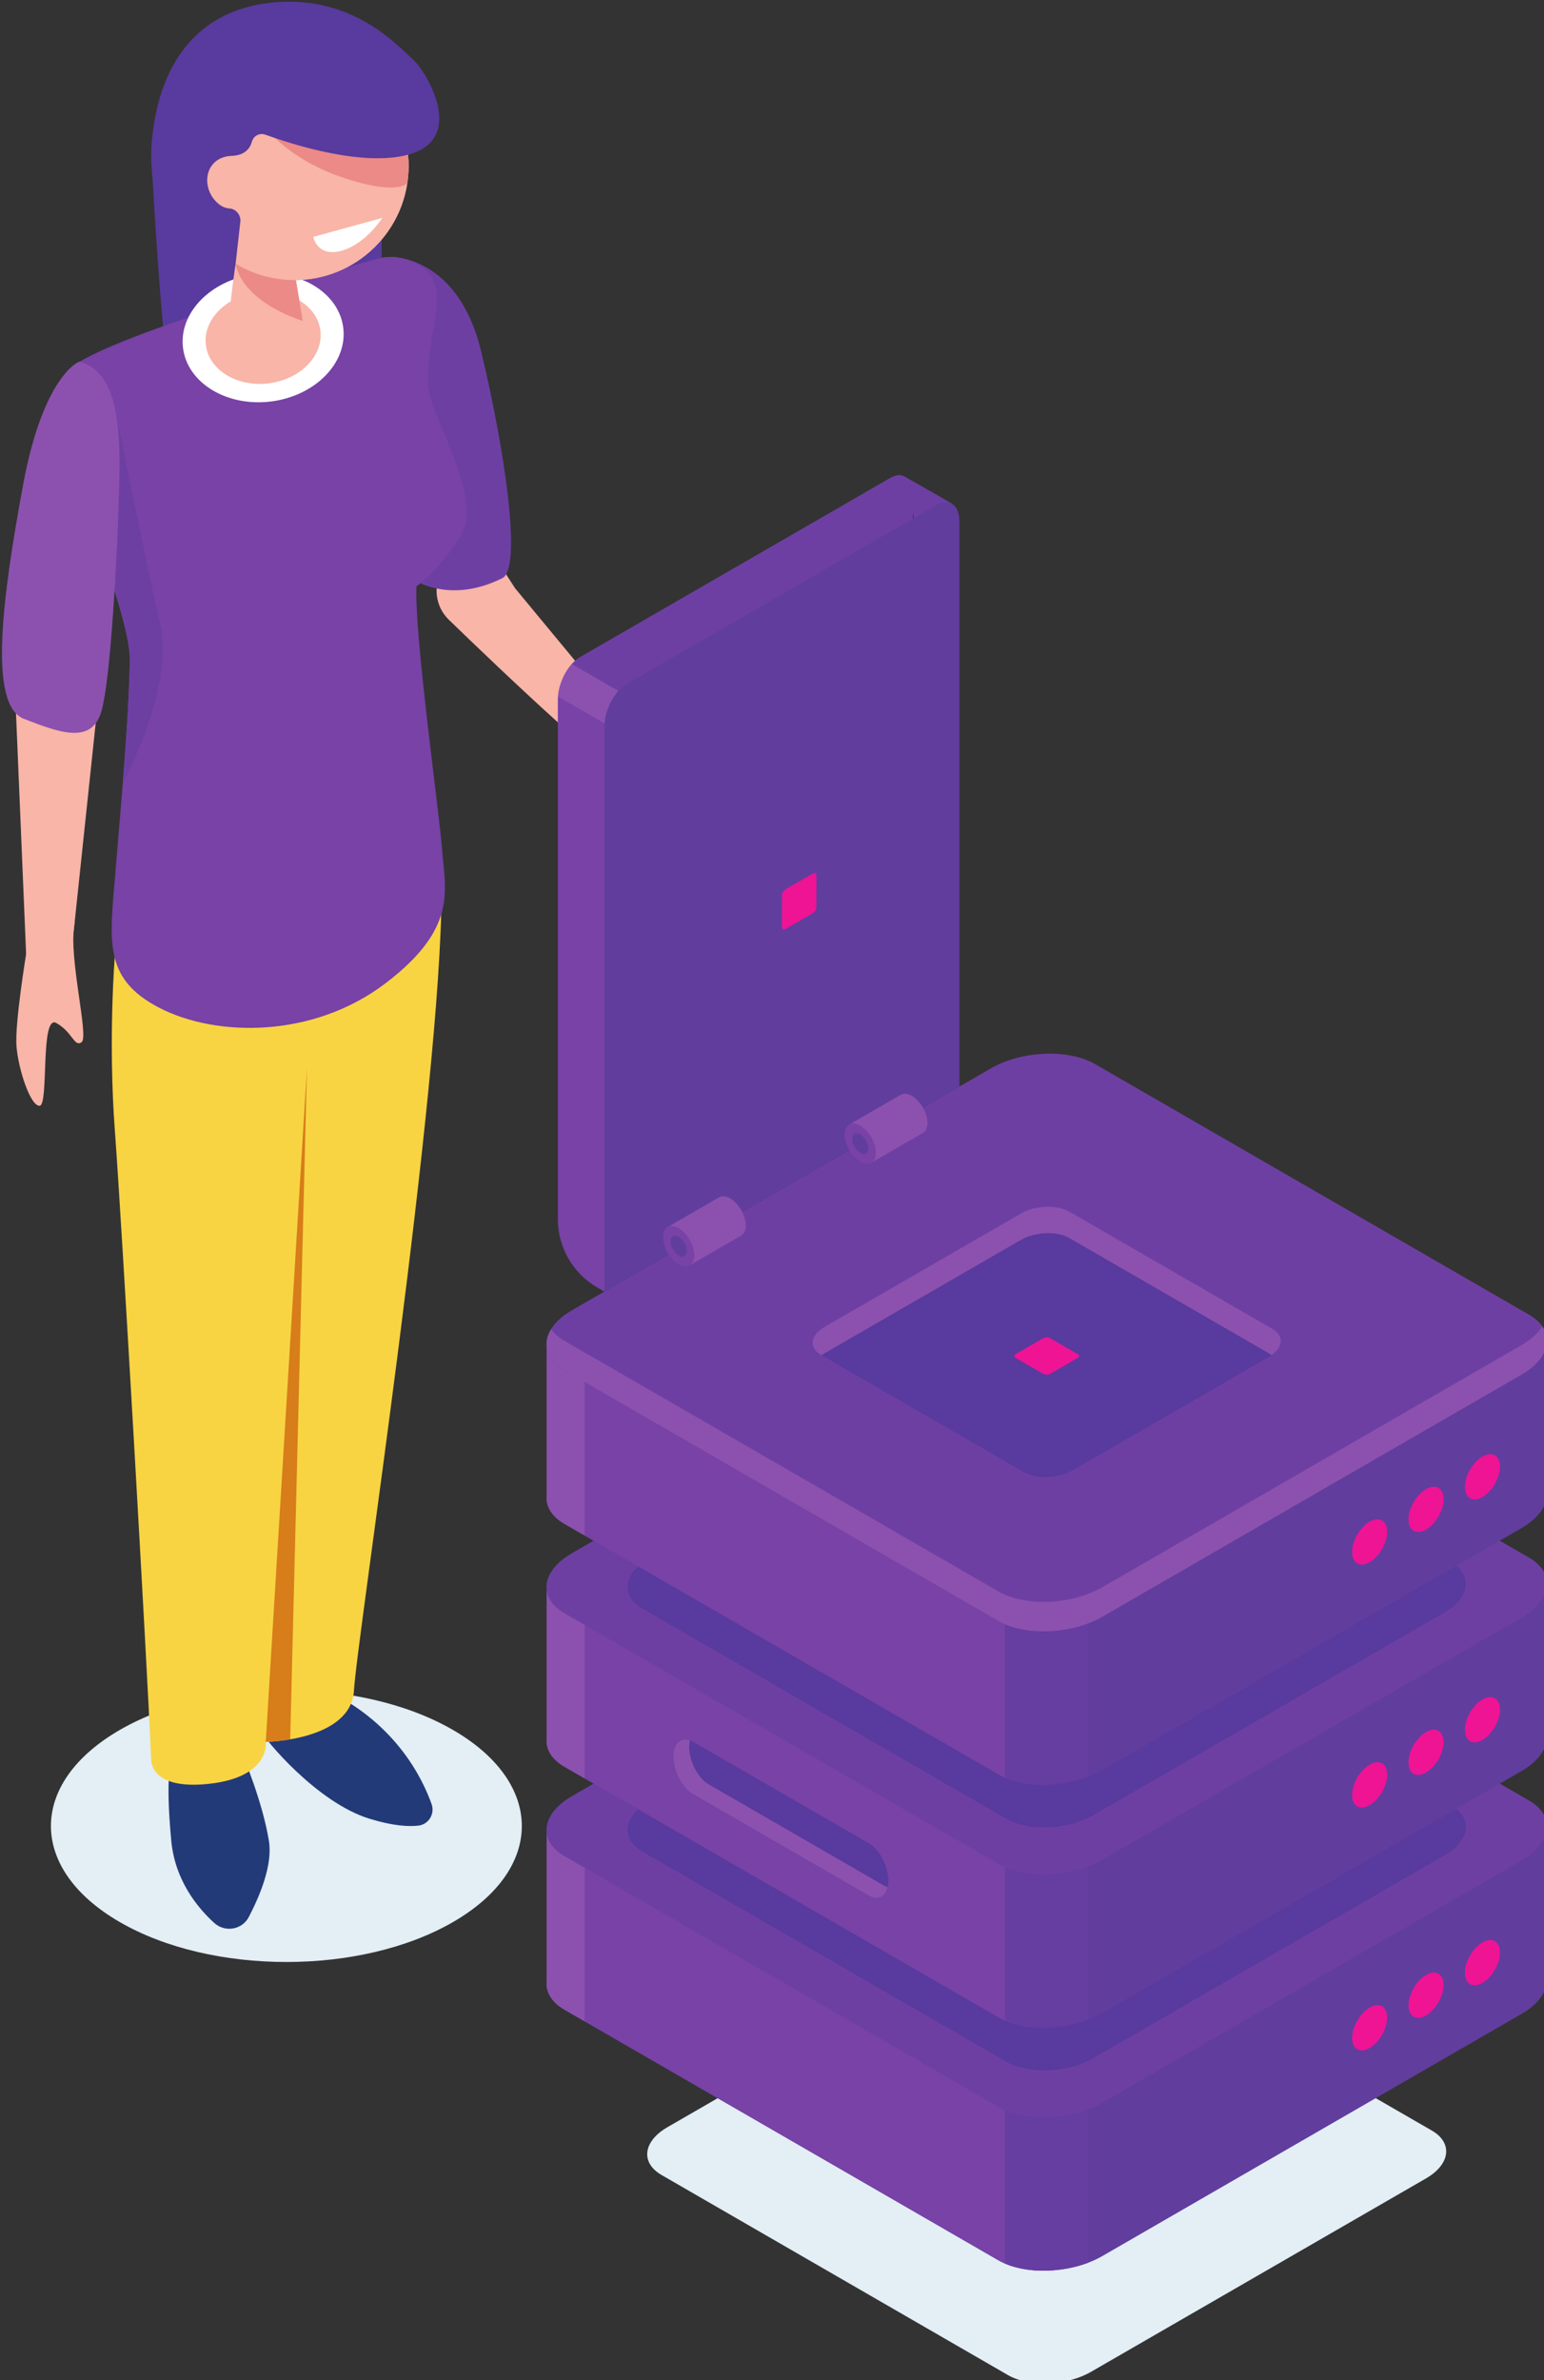 <?xml version="1.0" encoding="UTF-8" standalone="no"?>
<!-- Created with Inkscape (http://www.inkscape.org/) -->

<svg
   xmlns:dc="http://purl.org/dc/elements/1.1/"
   xmlns:cc="http://creativecommons.org/ns#"
   xmlns:rdf="http://www.w3.org/1999/02/22-rdf-syntax-ns#"
   xmlns:svg="http://www.w3.org/2000/svg"
   xmlns="http://www.w3.org/2000/svg"
   xmlns:sodipodi="http://sodipodi.sourceforge.net/DTD/sodipodi-0.dtd"
   xmlns:inkscape="http://www.inkscape.org/namespaces/inkscape"
   width="39.216mm"
   height="60.447mm"
   viewBox="0 0 39.216 60.447"
   version="1.1"
   id="svg2377"
   inkscape:version="0.92.4 (5da689c313, 2019-01-14)"
   sodipodi:docname="woman_server.svg">
  <rect x="0" y="0" width="39.216" height="60.447" fill="#333333" stroke="none"/>
  <defs
     id="defs2371" />
  <sodipodi:namedview
     id="base"
     pagecolor="#ffffff"
     bordercolor="#666666"
     borderopacity="1.0"
     inkscape:pageopacity="0.0"
     inkscape:pageshadow="2"
     inkscape:zoom="0.35"
     inkscape:cx="1082.681"
     inkscape:cy="-754.3408"
     inkscape:document-units="mm"
     inkscape:current-layer="layer1"
     showgrid="false"
     fit-margin-top="0"
     fit-margin-left="0"
     fit-margin-right="0"
     fit-margin-bottom="0"
     inkscape:window-width="3440"
     inkscape:window-height="1376"
     inkscape:window-x="0"
     inkscape:window-y="27"
     inkscape:window-maximized="1" />
  <g
     inkscape:label="Calque 1"
     inkscape:groupmode="layer"
     id="layer1"
     transform="translate(358.275,105.152)">
    <g
       id="g1701"
       transform="matrix(0.353,0,0,0.353,-437.137,-173.727)">
      <path
         inkscape:connector-curvature="0"
         id="path312"
         d="m 244.012,335.41 c -4.336,0 -8.672,-0.957 -11.98,-2.867 -6.617,-3.82 -6.617,-10.012 0,-13.832 3.309,-1.91 7.645,-2.863 11.977,-2.863 4.336,0 8.672,0.953 11.98,2.863 6.617,3.82 6.617,10.016 0,13.832 -3.309,1.91 -7.641,2.867 -11.977,2.867"
         style="fill:#e3eef5;fill-opacity:1;fill-rule:nonzero;stroke:none" />
      <path
         inkscape:connector-curvature="0"
         id="path314"
         d="m 234.293,205.395 c 0,0 0.441,9.109 1.137,15.234 0.691,6.121 15.438,-4.703 15.438,-4.703 v -6.973 l -16.574,-3.559"
         style="fill:#593a9e;fill-opacity:1;fill-rule:nonzero;stroke:none" />
      <path
         inkscape:connector-curvature="0"
         id="path316"
         d="m 242.148,318.742 c 0.219,0.555 4.043,5.207 7.863,6.367 1.66,0.508 2.777,0.574 3.508,0.488 0.734,-0.09 1.188,-0.848 0.941,-1.543 -0.656,-1.852 -2.543,-5.707 -7.328,-8.078 -6.48,-3.211 -4.984,2.766 -4.984,2.766"
         style="fill:#233a78;fill-opacity:1;fill-rule:nonzero;stroke:none" />
      <path
         inkscape:connector-curvature="0"
         id="path318"
         d="m 240.875,320.531 c 0,0 1.438,3.375 1.883,6.199 0.27,1.723 -0.676,3.961 -1.453,5.445 -0.484,0.922 -1.707,1.125 -2.48,0.43 -1.246,-1.133 -2.836,-3.102 -3.098,-5.93 -0.445,-4.762 0,-5.59 0,-5.59 l 5.148,-0.555"
         style="fill:#233a78;fill-opacity:1;fill-rule:nonzero;stroke:none" />
      <path
         inkscape:connector-curvature="0"
         id="path320"
         d="m 231.672,262.977 c 0,0 -0.5,6.004 0,12.652 0.496,6.641 2.281,37.715 2.613,45.191 0,0 -0.168,2.262 4.215,1.766 4.383,-0.5 4.027,-3.012 4.027,-3.012 0,0 6.152,-0.082 6.348,-3.711 0.195,-3.625 6.301,-43.309 6.301,-57.574 l -23.504,4.688"
         style="fill:#f8d442;fill-opacity:1;fill-rule:nonzero;stroke:none" />
      <path
         inkscape:connector-curvature="0"
         id="path322"
         d="m 257.453,231.918 3.016,4.668 10.359,12.516 c 0,0 -0.355,1.164 -1.645,1.465 -1.008,0.238 -9.723,-8.074 -13.488,-11.723 -1,-0.973 -1.164,-2.516 -0.395,-3.676 l 2.152,-3.25"
         style="fill:#f8b5a8;fill-opacity:1;fill-rule:nonzero;stroke:none" />
      <path
         inkscape:connector-curvature="0"
         id="path324"
         d="m 251.57,212.754 c 0,0 4.789,-0.125 6.457,6.797 1.668,6.922 2.973,15.586 1.523,16.305 -4.355,2.164 -7.109,-0.367 -7.109,-0.367 l -0.871,-22.734"
         style="fill:#6e3fa3;fill-opacity:1;fill-rule:nonzero;stroke:none" />
      <path
         inkscape:connector-curvature="0"
         id="path326"
         d="m 253.004,213.047 c -0.816,-0.34 -1.734,-0.387 -2.582,-0.141 -4.082,1.168 -19.422,5.672 -21.949,7.832 -2.922,2.496 4.383,16.527 4.273,21.125 -0.102,4.602 -0.621,10.023 -1.027,15.023 -0.406,5.004 -0.957,7.742 3.133,9.871 4.09,2.125 11.074,2.223 16.301,-1.762 5.227,-3.98 4.277,-6.707 4.062,-9.602 -0.219,-2.891 -2,-15.395 -1.844,-18.945 0,0 1.84,-1.355 3.203,-3.684 1.367,-2.328 -1.043,-6.605 -2.043,-9.383 -1.004,-2.781 0.562,-5.961 0.254,-8.23 -0.16,-1.168 -0.906,-1.742 -1.781,-2.105"
         style="fill:#7842a6;fill-opacity:1;fill-rule:nonzero;stroke:none" />
      <path
         inkscape:connector-curvature="0"
         id="path328"
         d="m 248.102,217.828 c 0.324,2.527 -1.996,4.906 -5.176,5.316 -3.184,0.406 -6.027,-1.312 -6.352,-3.836 -0.324,-2.531 1.996,-4.91 5.18,-5.316 3.18,-0.406 6.023,1.312 6.348,3.836"
         style="fill:#ffffff;fill-opacity:1;fill-rule:nonzero;stroke:none" />
      <path
         inkscape:connector-curvature="0"
         id="path330"
         d="m 246.457,218.039 c 0.23,1.809 -1.426,3.508 -3.699,3.801 -2.277,0.289 -4.309,-0.938 -4.539,-2.742 -0.23,-1.809 1.426,-3.508 3.699,-3.801 2.277,-0.289 4.309,0.938 4.539,2.742"
         style="fill:#f8b5a8;fill-opacity:1;fill-rule:nonzero;stroke:none" />
      <path
         inkscape:connector-curvature="0"
         id="path332"
         d="m 244.195,212.109 c 0,0 -2.766,-2.273 -3.312,-1.121 -0.543,1.152 -0.992,6.102 -0.992,6.102 l 5.5,1.477 -0.836,-5.012 c 0,0 1.102,-0.938 -0.359,-1.445"
         style="fill:#f8b5a8;fill-opacity:1;fill-rule:nonzero;stroke:none" />
      <path
         inkscape:connector-curvature="0"
         id="path334"
         d="m 252.789,206.688 c -0.266,4.527 -4.152,7.977 -8.68,7.711 -4.527,-0.266 -7.977,-4.152 -7.711,-8.68 0.266,-4.527 4.152,-7.98 8.68,-7.711 4.527,0.266 7.98,4.152 7.711,8.68"
         style="fill:#f8b5a8;fill-opacity:1;fill-rule:nonzero;stroke:none" />
      <path
         inkscape:connector-curvature="0"
         id="path336"
         d="m 240.5,212.422 c -0.051,0.258 -0.094,0.535 -0.141,0.82 0.555,2.855 4.828,4.105 4.828,4.105 l -0.633,-3.793 c 0,0 0.52,-0.441 0.371,-0.883 -1.688,-0.531 -3.816,-1.004 -4.426,-0.25"
         style="fill:#eb8a87;fill-opacity:1;fill-rule:nonzero;stroke:none" />
      <path
         inkscape:connector-curvature="0"
         id="path338"
         d="m 252.789,206.688 c -0.266,4.527 -4.152,7.977 -8.68,7.711 -4.527,-0.266 -7.977,-4.152 -7.711,-8.68 0.266,-4.527 4.152,-7.98 8.68,-7.711 4.527,0.266 7.98,4.152 7.711,8.68"
         style="fill:#f8b5a8;fill-opacity:1;fill-rule:nonzero;stroke:none" />
      <path
         inkscape:connector-curvature="0"
         id="path340"
         d="m 224.363,240.957 0.922,21.973 3.211,0.332 2.09,-19.781 -6.223,-2.523"
         style="fill:#f8b5a8;fill-opacity:1;fill-rule:nonzero;stroke:none" />
      <path
         inkscape:connector-curvature="0"
         id="path342"
         d="m 234.922,239.121 c -1.066,-4.691 -3.164,-15.059 -3.164,-15.059 l -0.898,10.312 c 1.035,3.059 1.926,5.863 1.887,7.488 -0.059,2.699 -0.266,5.688 -0.504,8.699 v 0.012 c 0,0 3.742,-6.762 2.68,-11.453"
         style="fill:#6e3fa3;fill-opacity:1;fill-rule:nonzero;stroke:none" />
      <path
         inkscape:connector-curvature="0"
         id="path344"
         d="m 229.086,220.289 c 0,0 -2.566,0.98 -4.023,8.871 -1.453,7.891 -2.539,15.793 0.051,16.812 2.594,1.016 4.758,1.781 5.52,-0.328 0.762,-2.109 1.234,-12.277 1.332,-15.934 0.094,-3.656 0.234,-8.699 -2.879,-9.422"
         style="fill:#8c51ae;fill-opacity:1;fill-rule:nonzero;stroke:none" />
      <path
         inkscape:connector-curvature="0"
         id="path346"
         d="m 270.062,248.188 c 0,0 1.391,0.512 2.395,1.609 0.824,0.895 1.277,1.656 1.637,2.195 0.801,1.195 1.477,3.773 0.988,4.098 -0.488,0.32 -3.277,-4.32 -3.727,-3.242 -0.453,1.078 0.004,2.078 -0.574,2.094 -0.578,0.016 -2.582,-4.664 -4.16,-6.117 -1.574,-1.453 3.441,-0.637 3.441,-0.637"
         style="fill:#f8b5a8;fill-opacity:1;fill-rule:nonzero;stroke:none" />
      <path
         inkscape:connector-curvature="0"
         id="path348"
         d="m 242.527,319.574 c 0,0 0.762,-0.012 1.758,-0.184 l 1.207,-48.301 -2.965,48.484"
         style="fill:#d77d19;fill-opacity:1;fill-rule:nonzero;stroke:none" />
      <path
         inkscape:connector-curvature="0"
         id="path350"
         d="m 225.309,262.746 c 0,0 -0.848,5.129 -0.719,6.773 0.125,1.641 1.004,4.348 1.672,4.293 0.668,-0.059 0.023,-6.605 1.195,-5.953 1.172,0.652 1.293,1.77 1.824,1.375 0.531,-0.395 -0.926,-5.992 -0.535,-8.418 0.387,-2.426 -3.438,1.93 -3.438,1.93"
         style="fill:#f8b5a8;fill-opacity:1;fill-rule:nonzero;stroke:none" />
      <path
         inkscape:connector-curvature="0"
         id="path352"
         d="m 247.746,206.922 c 4.121,1.461 4.922,0.566 4.961,0.52 0.039,-0.25 0.07,-0.5 0.082,-0.754 0.055,-0.91 -0.047,-1.793 -0.273,-2.625 L 241.832,202.621 c 0,0 1.688,2.797 5.914,4.301"
         style="fill:#eb8a87;fill-opacity:1;fill-rule:nonzero;stroke:none" />
      <path
         inkscape:connector-curvature="0"
         id="path354"
         d="m 253.086,198.508 c -0.969,-0.832 -4.473,-4.945 -10.746,-3.977 -3.922,0.605 -7.23,3.281 -7.961,9.383 -0.496,4.113 1.016,8.164 3.793,11.156 0.152,-0.066 0.309,-0.133 0.445,-0.223 1.574,-1.035 1.742,-1.605 1.742,-1.609 l 0.348,-3.113 c -0.012,-0.441 -0.344,-0.836 -0.781,-0.863 -0.344,-0.023 -0.758,-0.188 -1.152,-0.699 -0.902,-1.18 -0.484,-3.02 1.316,-3.086 0.941,-0.039 1.309,-0.547 1.441,-1.027 0.117,-0.414 0.555,-0.645 0.961,-0.5 2.051,0.742 7.105,2.344 10.355,1.422 4.16,-1.18 1.211,-6.031 0.238,-6.863"
         style="fill:#593a9e;fill-opacity:1;fill-rule:nonzero;stroke:none" />
      <path
         inkscape:connector-curvature="0"
         id="path356"
         d="m 248.406,210.629 2.512,-0.691 c 0,0 -1.199,1.887 -2.949,2.367 -1.75,0.48 -2.023,-1 -2.023,-1 l 2.461,-0.676"
         style="fill:#ffffff;fill-opacity:1;fill-rule:nonzero;stroke:none" />
      <path
         inkscape:connector-curvature="0"
         id="path358"
         d="m 298.539,365.73 c -0.973,0 -1.898,-0.195 -2.594,-0.594 l -24.938,-14.402 c -1.531,-0.883 -1.34,-2.426 0.43,-3.445 l 24.078,-13.902 c 0.969,-0.559 2.207,-0.844 3.379,-0.844 0.973,0 1.902,0.195 2.594,0.598 l 24.941,14.395 c 1.531,0.887 1.336,2.43 -0.43,3.449 l -24.082,13.902 c -0.969,0.559 -2.203,0.844 -3.379,0.844"
         style="fill:#e3eef5;fill-opacity:1;fill-rule:nonzero;stroke:none" />
      <path
         inkscape:connector-curvature="0"
         id="path360"
         d="m 334.699,336.57 v -10.777 l -24.16,-0.012 -8.352,-4.82 c -1.918,-1.109 -5.266,-0.969 -7.477,0.309 l -7.793,4.5 -24.184,-0.016 v 11.082 c -0.055,0.75 0.363,1.473 1.285,2.004 l 31.227,18.031 c 1.918,1.105 5.266,0.969 7.48,-0.309 l 30.152,-17.414 c 1.277,-0.734 1.895,-1.688 1.82,-2.578"
         style="fill:#613d9e;fill-opacity:1;fill-rule:nonzero;stroke:none" />
      <path
         inkscape:connector-curvature="0"
         id="path362"
         d="m 298.719,320.219 c -1.402,0.035 -2.859,0.387 -4.008,1.051 l -7.793,4.5 -24.184,-0.016 v 11.082 c -0.055,0.75 0.363,1.473 1.285,2.004 l 31.227,18.031 c 0.922,0.531 2.176,0.773 3.473,0.738 v -37.391"
         style="fill:#7842a6;fill-opacity:1;fill-rule:nonzero;stroke:none" />
      <path
         inkscape:connector-curvature="0"
         id="path364"
         d="m 265.473,325.758 -2.738,-0.004 v 11.082 c -0.055,0.75 0.363,1.473 1.285,2.004 l 1.453,0.84 v -13.922"
         style="fill:#8c51ae;fill-opacity:1;fill-rule:nonzero;stroke:none" />
      <path
         inkscape:connector-curvature="0"
         id="path366"
         d="m 295.73,357.105 c 1.652,0.707 4.043,0.668 5.977,-0.066 v -12.582 h -5.977 v 12.648"
         style="fill:#663da1;fill-opacity:1;fill-rule:nonzero;stroke:none" />
      <path
         inkscape:connector-curvature="0"
         id="path368"
         d="m 295.246,345.828 -31.227,-18.031 c -1.918,-1.105 -1.68,-3.039 0.535,-4.316 l 30.156,-17.41 c 2.211,-1.277 5.559,-1.418 7.477,-0.309 l 31.23,18.027 c 1.918,1.109 1.676,3.043 -0.539,4.32 l -30.152,17.41 c -2.215,1.277 -5.562,1.414 -7.48,0.309"
         style="fill:#6e3fa3;fill-opacity:1;fill-rule:nonzero;stroke:none" />
      <path
         inkscape:connector-curvature="0"
         id="path370"
         d="m 295.809,342.582 -26.168,-15.109 c -1.609,-0.926 -1.406,-2.547 0.449,-3.617 l 25.27,-14.59 c 1.855,-1.07 4.66,-1.188 6.266,-0.258 l 26.172,15.105 c 1.605,0.93 1.402,2.551 -0.449,3.621 l -25.273,14.59 c -1.852,1.07 -4.66,1.188 -6.266,0.258"
         style="fill:#593a9e;fill-opacity:1;fill-rule:nonzero;stroke:none" />
      <path
         inkscape:connector-curvature="0"
         id="path372"
         d="m 323.215,339.414 c 0,0.805 -0.566,1.781 -1.262,2.184 -0.695,0.402 -1.262,0.078 -1.262,-0.727 0,-0.805 0.566,-1.781 1.262,-2.184 0.695,-0.406 1.262,-0.078 1.262,0.727"
         style="fill:#ee1494;fill-opacity:1;fill-rule:nonzero;stroke:none" />
      <path
         inkscape:connector-curvature="0"
         id="path374"
         d="m 327.273,337.07 c 0,0.805 -0.566,1.781 -1.262,2.184 -0.699,0.402 -1.262,0.078 -1.262,-0.727 0,-0.805 0.562,-1.785 1.262,-2.184 0.695,-0.402 1.262,-0.078 1.262,0.727"
         style="fill:#ee1494;fill-opacity:1;fill-rule:nonzero;stroke:none" />
      <path
         inkscape:connector-curvature="0"
         id="path376"
         d="m 331.332,334.727 c 0,0.805 -0.566,1.785 -1.262,2.184 -0.699,0.402 -1.262,0.078 -1.262,-0.727 0,-0.805 0.562,-1.781 1.262,-2.184 0.695,-0.402 1.262,-0.078 1.262,0.727"
         style="fill:#ee1494;fill-opacity:1;fill-rule:nonzero;stroke:none" />
      <path
         inkscape:connector-curvature="0"
         id="path378"
         d="m 334.699,319.094 v -10.777 l -24.16,-0.012 -8.352,-4.82 c -1.918,-1.105 -5.266,-0.969 -7.477,0.309 l -7.793,4.5 -24.184,-0.016 v 11.082 c -0.055,0.75 0.363,1.473 1.285,2.004 l 31.227,18.031 c 1.918,1.105 5.266,0.969 7.48,-0.309 l 30.152,-17.41 c 1.277,-0.738 1.895,-1.691 1.82,-2.582"
         style="fill:#613d9e;fill-opacity:1;fill-rule:nonzero;stroke:none" />
      <path
         inkscape:connector-curvature="0"
         id="path380"
         d="m 298.719,302.742 c -1.402,0.035 -2.859,0.387 -4.008,1.051 l -7.793,4.5 -24.184,-0.016 v 11.082 c -0.055,0.75 0.363,1.473 1.285,2.004 l 31.227,18.031 c 0.922,0.531 2.176,0.773 3.473,0.742 v -37.395"
         style="fill:#7842a6;fill-opacity:1;fill-rule:nonzero;stroke:none" />
      <path
         inkscape:connector-curvature="0"
         id="path382"
         d="m 265.473,308.281 -2.738,-0.004 v 11.082 c -0.055,0.75 0.363,1.473 1.285,2.004 l 1.453,0.84 v -13.922"
         style="fill:#8c51ae;fill-opacity:1;fill-rule:nonzero;stroke:none" />
      <path
         inkscape:connector-curvature="0"
         id="path384"
         d="m 295.73,339.629 c 1.652,0.711 4.043,0.668 5.977,-0.066 v -12.582 h -5.977 v 12.648"
         style="fill:#663da1;fill-opacity:1;fill-rule:nonzero;stroke:none" />
      <path
         inkscape:connector-curvature="0"
         id="path386"
         d="m 295.246,328.352 -31.227,-18.031 c -1.918,-1.105 -1.68,-3.039 0.535,-4.316 l 30.156,-17.41 c 2.211,-1.277 5.559,-1.414 7.477,-0.309 l 31.23,18.031 c 1.918,1.105 1.676,3.039 -0.539,4.316 l -30.152,17.41 c -2.215,1.277 -5.562,1.418 -7.48,0.309"
         style="fill:#6e3fa3;fill-opacity:1;fill-rule:nonzero;stroke:none" />
      <path
         inkscape:connector-curvature="0"
         id="path388"
         d="m 295.809,325.105 -26.168,-15.109 c -1.609,-0.926 -1.406,-2.547 0.449,-3.617 l 25.27,-14.59 c 1.855,-1.07 4.66,-1.188 6.266,-0.258 l 26.172,15.109 c 1.605,0.926 1.402,2.547 -0.449,3.617 l -25.273,14.59 c -1.852,1.07 -4.66,1.188 -6.266,0.258"
         style="fill:#593a9e;fill-opacity:1;fill-rule:nonzero;stroke:none" />
      <path
         inkscape:connector-curvature="0"
         id="path390"
         d="m 323.215,321.938 c 0,0.805 -0.566,1.785 -1.262,2.184 -0.695,0.402 -1.262,0.078 -1.262,-0.727 0,-0.805 0.566,-1.781 1.262,-2.184 0.695,-0.402 1.262,-0.078 1.262,0.727"
         style="fill:#ee1494;fill-opacity:1;fill-rule:nonzero;stroke:none" />
      <path
         inkscape:connector-curvature="0"
         id="path392"
         d="m 327.273,319.594 c 0,0.805 -0.566,1.785 -1.262,2.184 -0.699,0.406 -1.262,0.078 -1.262,-0.727 0,-0.805 0.562,-1.781 1.262,-2.184 0.695,-0.402 1.262,-0.078 1.262,0.727"
         style="fill:#ee1494;fill-opacity:1;fill-rule:nonzero;stroke:none" />
      <path
         inkscape:connector-curvature="0"
         id="path394"
         d="m 331.332,317.254 c 0,0.805 -0.566,1.781 -1.262,2.184 -0.699,0.402 -1.262,0.074 -1.262,-0.73 0,-0.805 0.562,-1.781 1.262,-2.184 0.695,-0.402 1.262,-0.078 1.262,0.73"
         style="fill:#ee1494;fill-opacity:1;fill-rule:nonzero;stroke:none" />
      <path
         inkscape:connector-curvature="0"
         id="path396"
         d="m 334.699,301.617 v -10.773 l -24.16,-0.016 -8.352,-4.82 c -1.918,-1.105 -5.266,-0.969 -7.477,0.309 l -7.793,4.5 -24.184,-0.012 v 11.082 c -0.055,0.746 0.363,1.469 1.285,2.004 l 31.227,18.027 c 1.918,1.105 5.266,0.969 7.48,-0.309 l 30.152,-17.41 c 1.277,-0.738 1.895,-1.691 1.82,-2.582"
         style="fill:#613d9e;fill-opacity:1;fill-rule:nonzero;stroke:none" />
      <path
         inkscape:connector-curvature="0"
         id="path398"
         d="m 298.719,285.266 c -1.402,0.035 -2.859,0.387 -4.008,1.051 l -7.793,4.5 -24.184,-0.012 v 11.082 c -0.055,0.746 0.363,1.469 1.285,2.004 l 31.227,18.027 c 0.922,0.531 2.176,0.773 3.473,0.742 v -37.395"
         style="fill:#7842a6;fill-opacity:1;fill-rule:nonzero;stroke:none" />
      <path
         inkscape:connector-curvature="0"
         id="path400"
         d="m 265.473,290.805 h -2.738 v 11.082 c -0.055,0.746 0.363,1.469 1.285,2.004 l 1.453,0.836 v -13.922"
         style="fill:#8c51ae;fill-opacity:1;fill-rule:nonzero;stroke:none" />
      <path
         inkscape:connector-curvature="0"
         id="path402"
         d="m 295.73,322.156 c 1.652,0.707 4.043,0.668 5.977,-0.07 v -12.582 h -5.977 v 12.652"
         style="fill:#663da1;fill-opacity:1;fill-rule:nonzero;stroke:none" />
      <path
         inkscape:connector-curvature="0"
         id="path404"
         d="m 295.246,310.879 -31.227,-18.031 c -1.918,-1.109 -1.68,-3.039 0.535,-4.32 l 30.156,-17.41 c 2.211,-1.273 5.559,-1.414 7.477,-0.309 l 31.23,18.031 c 1.918,1.105 1.676,3.039 -0.539,4.316 l -30.152,17.41 c -2.215,1.277 -5.562,1.418 -7.48,0.312"
         style="fill:#6e3fa3;fill-opacity:1;fill-rule:nonzero;stroke:none" />
      <path
         inkscape:connector-curvature="0"
         id="path406"
         d="m 332.879,291.035 -30.152,17.41 c -2.215,1.281 -5.562,1.418 -7.48,0.312 l -31.227,-18.031 c -0.43,-0.246 -0.742,-0.535 -0.957,-0.848 -0.66,1.059 -0.359,2.207 0.957,2.969 l 31.227,18.031 c 1.918,1.105 5.266,0.965 7.48,-0.312 l 30.152,-17.41 c 1.723,-0.992 2.242,-2.379 1.496,-3.469 -0.301,0.484 -0.801,0.949 -1.496,1.348"
         style="fill:#8c51ae;fill-opacity:1;fill-rule:nonzero;stroke:none" />
      <path
         inkscape:connector-curvature="0"
         id="path408"
         d="m 323.215,304.465 c 0,0.801 -0.566,1.781 -1.262,2.184 -0.695,0.402 -1.262,0.074 -1.262,-0.73 0,-0.805 0.566,-1.781 1.262,-2.184 0.695,-0.402 1.262,-0.078 1.262,0.73"
         style="fill:#ee1494;fill-opacity:1;fill-rule:nonzero;stroke:none" />
      <path
         inkscape:connector-curvature="0"
         id="path410"
         d="m 327.273,302.117 c 0,0.805 -0.566,1.785 -1.262,2.188 -0.699,0.402 -1.262,0.074 -1.262,-0.73 0,-0.805 0.562,-1.781 1.262,-2.184 0.695,-0.402 1.262,-0.078 1.262,0.727"
         style="fill:#ee1494;fill-opacity:1;fill-rule:nonzero;stroke:none" />
      <path
         inkscape:connector-curvature="0"
         id="path412"
         d="m 331.332,299.777 c 0,0.805 -0.566,1.781 -1.262,2.184 -0.699,0.402 -1.262,0.074 -1.262,-0.73 0,-0.801 0.562,-1.781 1.262,-2.184 0.695,-0.402 1.262,-0.074 1.262,0.73"
         style="fill:#ee1494;fill-opacity:1;fill-rule:nonzero;stroke:none" />
      <path
         inkscape:connector-curvature="0"
         id="path414"
         d="m 297.094,300.18 -14.613,-8.441 c -0.898,-0.516 -0.785,-1.422 0.25,-2.016 l 14.113,-8.148 c 1.035,-0.598 2.602,-0.664 3.5,-0.145 l 14.613,8.434 c 0.895,0.52 0.781,1.426 -0.254,2.023 l -14.109,8.145 c -1.035,0.602 -2.602,0.664 -3.5,0.148"
         style="fill:#593a9e;fill-opacity:1;fill-rule:nonzero;stroke:none" />
      <path
         inkscape:connector-curvature="0"
         id="path416"
         d="m 298.492,293.113 -2.02,-1.168 c -0.125,-0.07 -0.109,-0.195 0.035,-0.277 l 1.949,-1.129 c 0.145,-0.082 0.359,-0.094 0.484,-0.019 l 2.023,1.168 c 0.125,0.07 0.109,0.195 -0.035,0.277 l -1.953,1.129 c -0.141,0.082 -0.359,0.09 -0.484,0.019"
         style="fill:#ee1494;fill-opacity:1;fill-rule:nonzero;stroke:none" />
      <path
         inkscape:connector-curvature="0"
         id="path418"
         d="m 282.48,291.738 0.039,0.027 0.211,-0.145 14.113,-8.148 c 1.035,-0.598 2.602,-0.66 3.5,-0.145 l 14.57,8.414 c 0.828,-0.594 0.871,-1.398 0.043,-1.879 l -14.613,-8.434 c -0.898,-0.52 -2.465,-0.453 -3.5,0.145 l -14.113,8.148 c -1.035,0.594 -1.148,1.5 -0.25,2.016"
         style="fill:#8c51ae;fill-opacity:1;fill-rule:nonzero;stroke:none" />
      <path
         inkscape:connector-curvature="0"
         id="path420"
         d="m 285.914,330.629 -12.645,-7.297 c -0.777,-0.449 -1.41,-1.66 -1.41,-2.699 0,-1.039 0.633,-1.516 1.41,-1.066 l 12.645,7.301 c 0.781,0.449 1.41,1.656 1.41,2.695 0,1.039 -0.629,1.52 -1.41,1.066"
         style="fill:#593a9e;fill-opacity:1;fill-rule:nonzero;stroke:none" />
      <path
         inkscape:connector-curvature="0"
         id="path422"
         d="m 287.047,329.934 -12.645,-7.301 c -0.781,-0.449 -1.41,-1.656 -1.41,-2.695 0,-0.176 0.023,-0.328 0.055,-0.469 -0.672,-0.246 -1.188,0.227 -1.188,1.164 0,1.039 0.633,2.25 1.41,2.699 l 12.645,7.297 c 0.648,0.375 1.188,0.102 1.355,-0.598 l -0.223,-0.098"
         style="fill:#8c51ae;fill-opacity:1;fill-rule:nonzero;stroke:none" />
      <path
         inkscape:connector-curvature="0"
         id="path424"
         d="m 291.891,230.492 -3.258,-1.859 v 0.008 c -0.293,-0.238 -0.703,-0.258 -1.156,0.004 l -22.324,12.891 c -0.891,0.512 -1.609,1.891 -1.609,3.074 v 37.355 c 0,2.039 1.09,3.918 2.852,4.93 l 0.5,0.289 0.324,-4.047 21.867,-12.625 v -39.422 l 0.426,2.328 2.379,-2.926"
         style="fill:#7842a6;fill-opacity:1;fill-rule:nonzero;stroke:none" />
      <path
         inkscape:connector-curvature="0"
         id="path426"
         d="m 288.633,228.633 v 0.008 c -0.293,-0.238 -0.703,-0.258 -1.156,0.004 l -22.324,12.891 c -0.523,0.301 -0.98,0.902 -1.273,1.582 l 25.207,14.555 v -26.582 l 0.426,2.328 2.379,-2.926 -3.258,-1.859"
         style="fill:#6e3fa3;fill-opacity:1;fill-rule:nonzero;stroke:none" />
      <path
         inkscape:connector-curvature="0"
         id="path428"
         d="m 268.543,247.254 2.52,-1.453 -6.512,-3.762 c -0.539,0.602 -0.93,1.496 -0.992,2.336 l 4.984,2.879"
         style="fill:#8c51ae;fill-opacity:1;fill-rule:nonzero;stroke:none" />
      <path
         inkscape:connector-curvature="0"
         id="path430"
         d="m 292.438,272.434 -25.543,14.75 v -40.648 c 0,-1.188 0.719,-2.562 1.609,-3.074 l 22.32,-12.891 c 0.891,-0.512 1.613,0.031 1.613,1.215 v 40.648"
         style="fill:#613d9e;fill-opacity:1;fill-rule:nonzero;stroke:none" />
      <path
         inkscape:connector-curvature="0"
         id="path432"
         d="m 277.066,282.422 c 0,0.719 -0.504,1.008 -1.121,0.648 -0.621,-0.355 -1.125,-1.227 -1.125,-1.945 0,-0.715 0.504,-1.008 1.125,-0.648 0.617,0.359 1.121,1.23 1.121,1.945"
         style="fill:#8c51ae;fill-opacity:1;fill-rule:nonzero;stroke:none" />
      <path
         inkscape:connector-curvature="0"
         id="path434"
         d="m 271.391,282.57 3.73,-2.156 1.66,2.707 -3.742,2.164 -1.648,-2.715"
         style="fill:#8c51ae;fill-opacity:1;fill-rule:nonzero;stroke:none" />
      <path
         inkscape:connector-curvature="0"
         id="path436"
         d="m 273.359,284.562 c 0,0.719 -0.504,1.008 -1.125,0.652 -0.621,-0.359 -1.121,-1.23 -1.121,-1.949 0,-0.715 0.5,-1.004 1.121,-0.648 0.621,0.359 1.125,1.23 1.125,1.945"
         style="fill:#7842a6;fill-opacity:1;fill-rule:nonzero;stroke:none" />
      <path
         inkscape:connector-curvature="0"
         id="path438"
         d="m 272.816,284.25 c 0,0.367 -0.262,0.52 -0.582,0.336 -0.32,-0.188 -0.578,-0.637 -0.578,-1.004 0,-0.371 0.258,-0.52 0.578,-0.336 0.32,0.184 0.582,0.633 0.582,1.004"
         style="fill:#613d9e;fill-opacity:1;fill-rule:nonzero;stroke:none" />
      <path
         inkscape:connector-curvature="0"
         id="path440"
         d="m 290.137,275.047 c 0,0.715 -0.504,1.004 -1.125,0.645 -0.621,-0.355 -1.125,-1.227 -1.125,-1.945 0,-0.715 0.504,-1.008 1.125,-0.648 0.621,0.359 1.125,1.23 1.125,1.949"
         style="fill:#8c51ae;fill-opacity:1;fill-rule:nonzero;stroke:none" />
      <path
         inkscape:connector-curvature="0"
         id="path442"
         d="m 284.457,275.195 3.734,-2.16 1.656,2.707 -3.742,2.164 -1.648,-2.711"
         style="fill:#8c51ae;fill-opacity:1;fill-rule:nonzero;stroke:none" />
      <path
         inkscape:connector-curvature="0"
         id="path444"
         d="m 286.426,277.188 c 0,0.715 -0.5,1.004 -1.121,0.648 -0.621,-0.359 -1.125,-1.23 -1.125,-1.949 0,-0.715 0.504,-1.004 1.125,-0.648 0.621,0.359 1.121,1.23 1.121,1.949"
         style="fill:#7842a6;fill-opacity:1;fill-rule:nonzero;stroke:none" />
      <path
         inkscape:connector-curvature="0"
         id="path446"
         d="m 285.883,276.871 c 0,0.371 -0.262,0.52 -0.578,0.336 -0.32,-0.188 -0.582,-0.637 -0.582,-1.004 0,-0.371 0.262,-0.52 0.582,-0.336 0.316,0.188 0.578,0.637 0.578,1.004"
         style="fill:#613d9e;fill-opacity:1;fill-rule:nonzero;stroke:none" />
      <path
         inkscape:connector-curvature="0"
         id="path752"
         d="m 282.141,259.555 0.004,-2.332 c 0,-0.145 -0.117,-0.195 -0.262,-0.113 l -1.953,1.125 c -0.145,0.082 -0.262,0.266 -0.262,0.41 l -0.004,2.332 c 0,0.145 0.117,0.195 0.262,0.113 l 1.953,-1.125 c 0.145,-0.082 0.258,-0.266 0.262,-0.41"
         style="fill:#ee1494;fill-opacity:1;fill-rule:nonzero;stroke:none" />
    </g>
  </g>
</svg>
